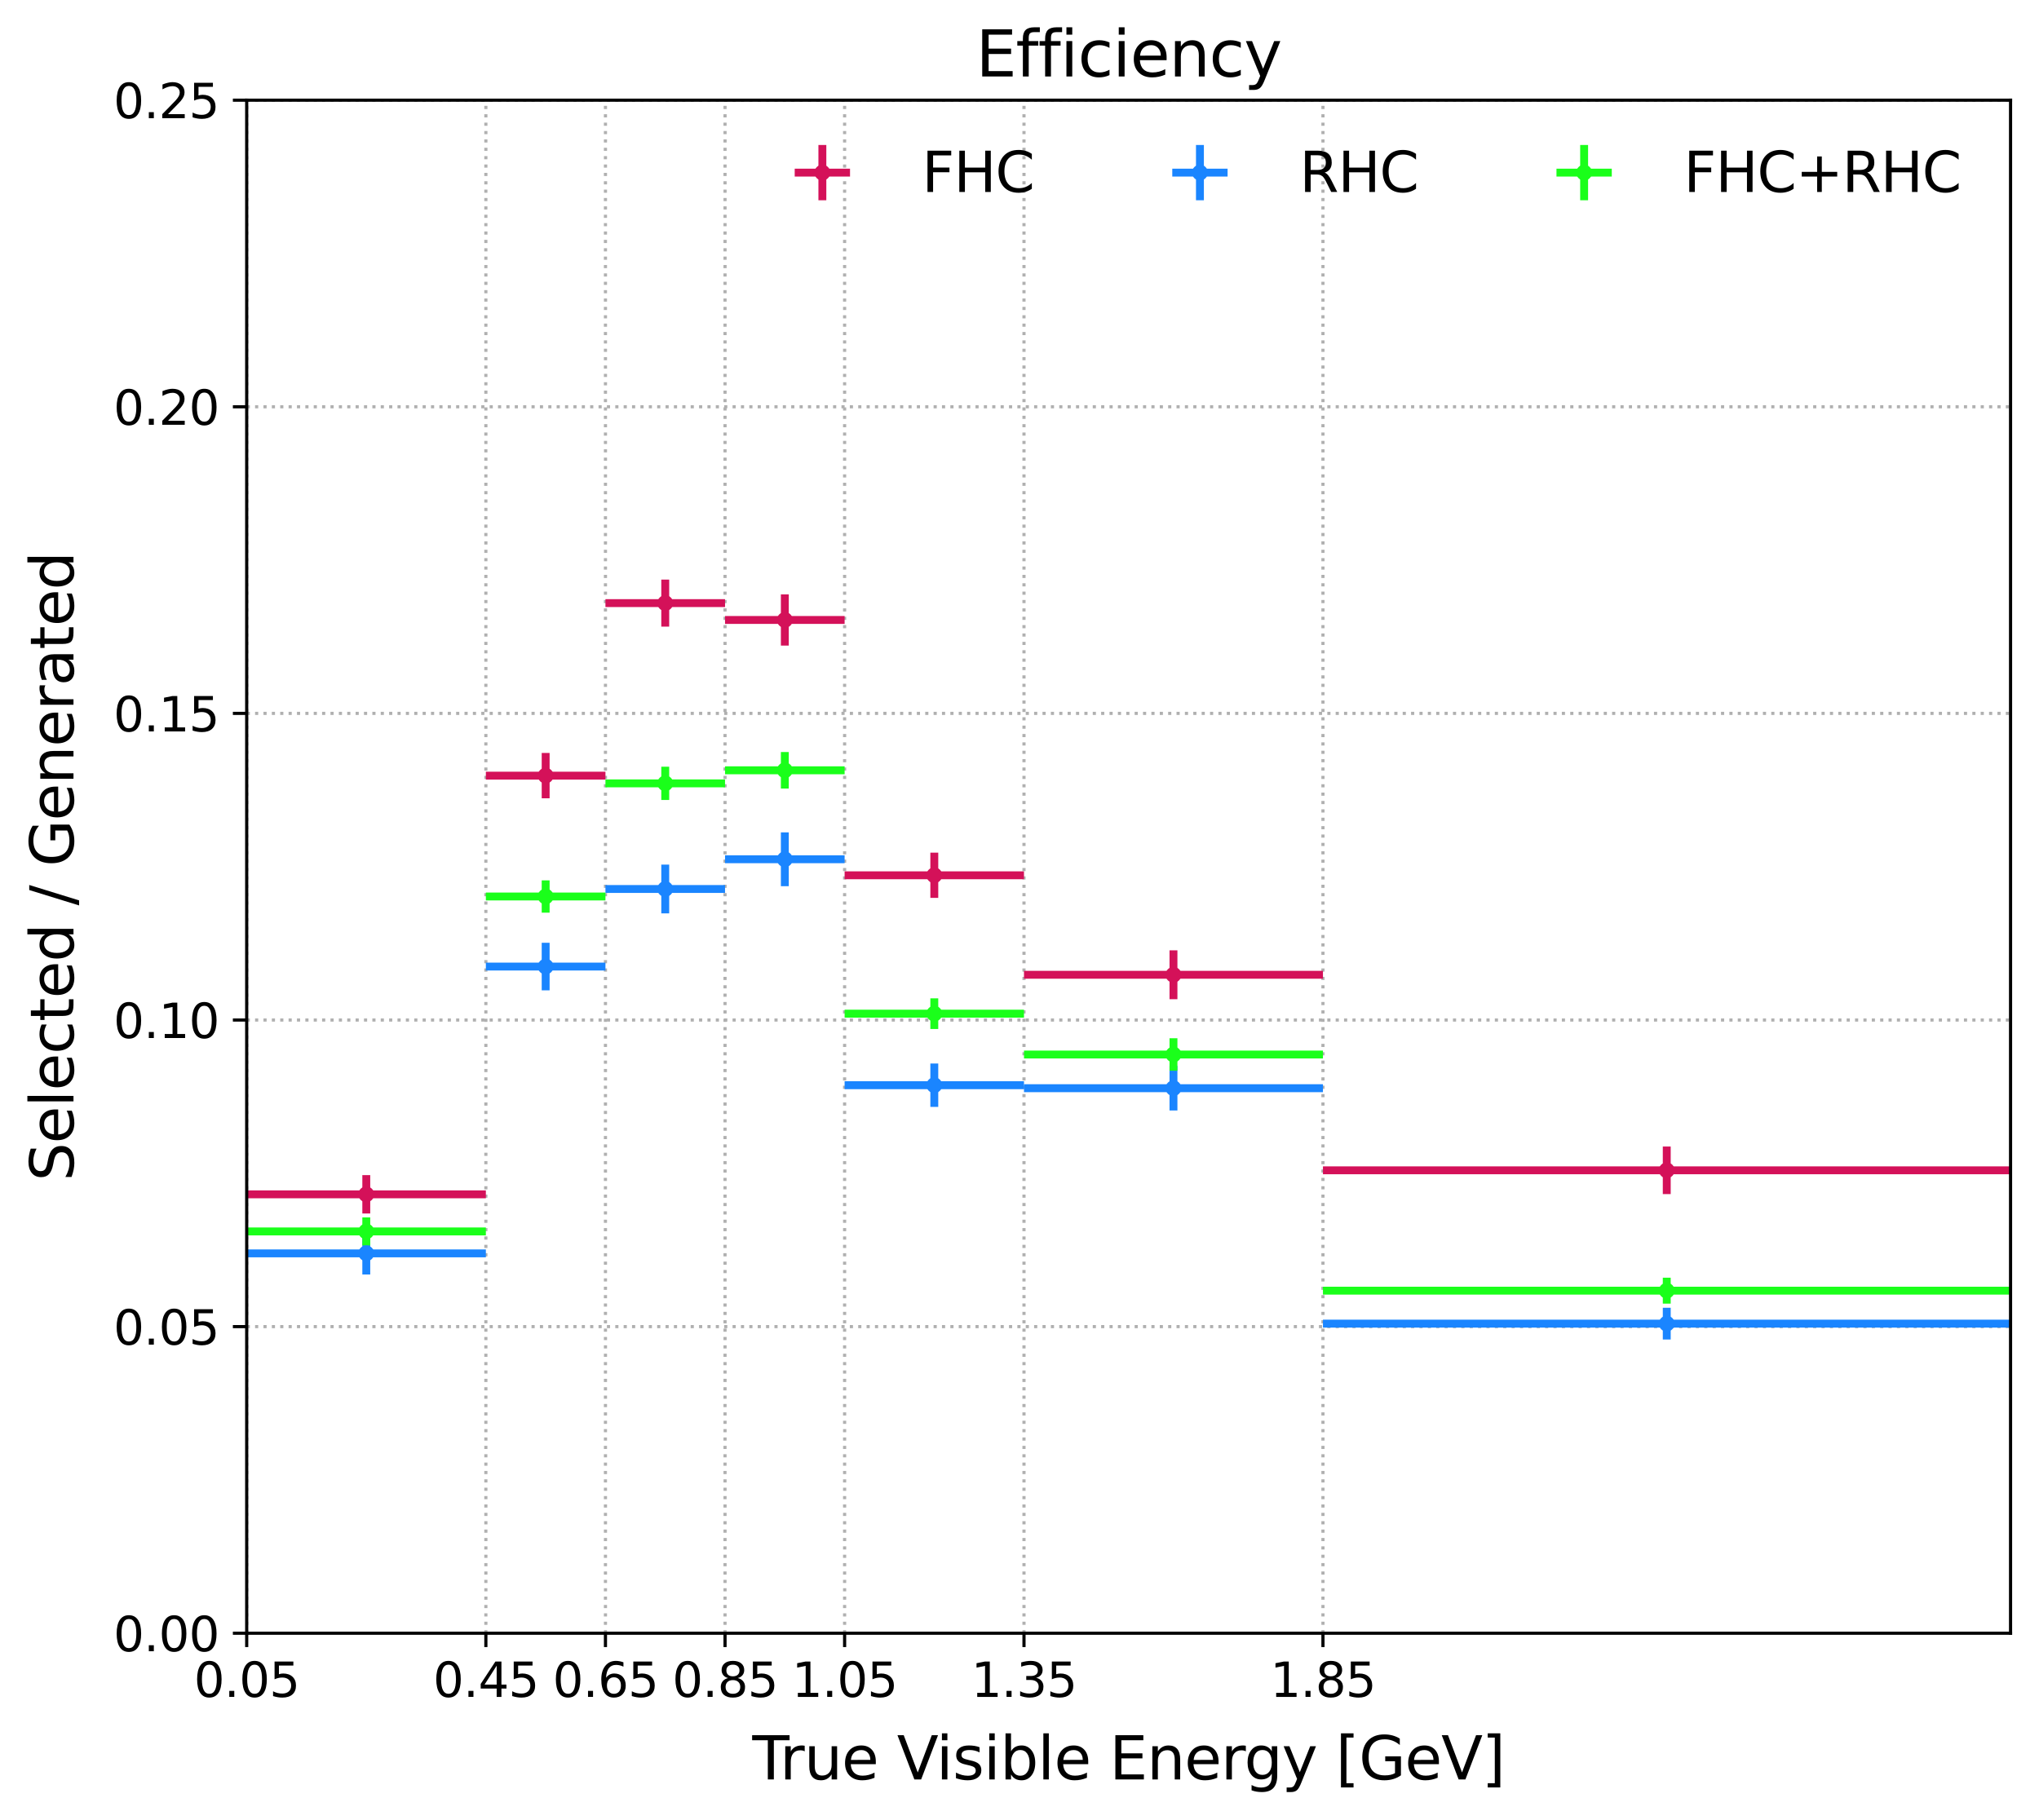 <?xml version="1.0" encoding="utf-8" standalone="no"?>
<!DOCTYPE svg PUBLIC "-//W3C//DTD SVG 1.1//EN"
  "http://www.w3.org/Graphics/SVG/1.1/DTD/svg11.dtd">
<svg xmlns:xlink="http://www.w3.org/1999/xlink" width="516.036pt" height="460.768pt" viewBox="0 0 516.036 460.768" xmlns="http://www.w3.org/2000/svg" version="1.1">
 <defs>
  <style type="text/css">*{stroke-linejoin: round; stroke-linecap: butt}</style>
 </defs>
 <g id="figure_1">
  <g id="patch_1">
   <path d="M 0 460.768 
L 516.036 460.768 
L 516.036 0 
L 0 0 
z
" style="fill: #ffffff"/>
  </g>
  <g id="axes_1">
   <g id="patch_2">
    <path d="M 62.436 413.438 
L 508.836 413.438 
L 508.836 25.358 
L 62.436 25.358 
z
" style="fill: #ffffff"/>
   </g>
   <g id="matplotlib.axis_1">
    <g id="xtick_1">
     <g id="line2d_1">
      <path d="M 62.436 413.438 
L 62.436 25.358 
" clip-path="url(#paed3e47530)" style="fill: none; stroke-dasharray: 0.8,1.32; stroke-dashoffset: 0; stroke: #b0b0b0; stroke-width: 0.8"/>
     </g>
     <g id="line2d_2">
      <defs>
       <path id="m4b8d26e7be" d="M 0 0 
L 0 3.5 
" style="stroke: #000000; stroke-width: 0.8"/>
      </defs>
      <g>
       <use xlink:href="#m4b8d26e7be" x="62.436" y="413.438" style="stroke: #000000; stroke-width: 0.8"/>
      </g>
     </g>
     <g id="text_1">
      <!-- 0.05 -->
      <g transform="translate(49.077 429.556) scale(0.12 -0.12)">
       <defs>
        <path id="DejaVuSans-30" d="M 2034 4250 
Q 1547 4250 1301 3770 
Q 1056 3291 1056 2328 
Q 1056 1369 1301 889 
Q 1547 409 2034 409 
Q 2525 409 2770 889 
Q 3016 1369 3016 2328 
Q 3016 3291 2770 3770 
Q 2525 4250 2034 4250 
z
M 2034 4750 
Q 2819 4750 3233 4129 
Q 3647 3509 3647 2328 
Q 3647 1150 3233 529 
Q 2819 -91 2034 -91 
Q 1250 -91 836 529 
Q 422 1150 422 2328 
Q 422 3509 836 4129 
Q 1250 4750 2034 4750 
z
" transform="scale(0.016)"/>
        <path id="DejaVuSans-2e" d="M 684 794 
L 1344 794 
L 1344 0 
L 684 0 
L 684 794 
z
" transform="scale(0.016)"/>
        <path id="DejaVuSans-35" d="M 691 4666 
L 3169 4666 
L 3169 4134 
L 1269 4134 
L 1269 2991 
Q 1406 3038 1543 3061 
Q 1681 3084 1819 3084 
Q 2600 3084 3056 2656 
Q 3513 2228 3513 1497 
Q 3513 744 3044 326 
Q 2575 -91 1722 -91 
Q 1428 -91 1123 -41 
Q 819 9 494 109 
L 494 744 
Q 775 591 1075 516 
Q 1375 441 1709 441 
Q 2250 441 2565 725 
Q 2881 1009 2881 1497 
Q 2881 1984 2565 2268 
Q 2250 2553 1709 2553 
Q 1456 2553 1204 2497 
Q 953 2441 691 2322 
L 691 4666 
z
" transform="scale(0.016)"/>
       </defs>
       <use xlink:href="#DejaVuSans-30"/>
       <use xlink:href="#DejaVuSans-2e" x="63.623"/>
       <use xlink:href="#DejaVuSans-30" x="95.41"/>
       <use xlink:href="#DejaVuSans-35" x="159.033"/>
      </g>
     </g>
    </g>
    <g id="xtick_2">
     <g id="line2d_3">
      <path d="M 122.965 413.438 
L 122.965 25.358 
" clip-path="url(#paed3e47530)" style="fill: none; stroke-dasharray: 0.8,1.32; stroke-dashoffset: 0; stroke: #b0b0b0; stroke-width: 0.8"/>
     </g>
     <g id="line2d_4">
      <g>
       <use xlink:href="#m4b8d26e7be" x="122.965" y="413.438" style="stroke: #000000; stroke-width: 0.8"/>
      </g>
     </g>
     <g id="text_2">
      <!-- 0.45 -->
      <g transform="translate(109.605 429.556) scale(0.12 -0.12)">
       <defs>
        <path id="DejaVuSans-34" d="M 2419 4116 
L 825 1625 
L 2419 1625 
L 2419 4116 
z
M 2253 4666 
L 3047 4666 
L 3047 1625 
L 3713 1625 
L 3713 1100 
L 3047 1100 
L 3047 0 
L 2419 0 
L 2419 1100 
L 313 1100 
L 313 1709 
L 2253 4666 
z
" transform="scale(0.016)"/>
       </defs>
       <use xlink:href="#DejaVuSans-30"/>
       <use xlink:href="#DejaVuSans-2e" x="63.623"/>
       <use xlink:href="#DejaVuSans-34" x="95.41"/>
       <use xlink:href="#DejaVuSans-35" x="159.033"/>
      </g>
     </g>
    </g>
    <g id="xtick_3">
     <g id="line2d_5">
      <path d="M 153.229 413.438 
L 153.229 25.358 
" clip-path="url(#paed3e47530)" style="fill: none; stroke-dasharray: 0.8,1.32; stroke-dashoffset: 0; stroke: #b0b0b0; stroke-width: 0.8"/>
     </g>
     <g id="line2d_6">
      <g>
       <use xlink:href="#m4b8d26e7be" x="153.229" y="413.438" style="stroke: #000000; stroke-width: 0.8"/>
      </g>
     </g>
     <g id="text_3">
      <!-- 0.65 -->
      <g transform="translate(139.87 429.556) scale(0.12 -0.12)">
       <defs>
        <path id="DejaVuSans-36" d="M 2113 2584 
Q 1688 2584 1439 2293 
Q 1191 2003 1191 1497 
Q 1191 994 1439 701 
Q 1688 409 2113 409 
Q 2538 409 2786 701 
Q 3034 994 3034 1497 
Q 3034 2003 2786 2293 
Q 2538 2584 2113 2584 
z
M 3366 4563 
L 3366 3988 
Q 3128 4100 2886 4159 
Q 2644 4219 2406 4219 
Q 1781 4219 1451 3797 
Q 1122 3375 1075 2522 
Q 1259 2794 1537 2939 
Q 1816 3084 2150 3084 
Q 2853 3084 3261 2657 
Q 3669 2231 3669 1497 
Q 3669 778 3244 343 
Q 2819 -91 2113 -91 
Q 1303 -91 875 529 
Q 447 1150 447 2328 
Q 447 3434 972 4092 
Q 1497 4750 2381 4750 
Q 2619 4750 2861 4703 
Q 3103 4656 3366 4563 
z
" transform="scale(0.016)"/>
       </defs>
       <use xlink:href="#DejaVuSans-30"/>
       <use xlink:href="#DejaVuSans-2e" x="63.623"/>
       <use xlink:href="#DejaVuSans-36" x="95.41"/>
       <use xlink:href="#DejaVuSans-35" x="159.033"/>
      </g>
     </g>
    </g>
    <g id="xtick_4">
     <g id="line2d_7">
      <path d="M 183.494 413.438 
L 183.494 25.358 
" clip-path="url(#paed3e47530)" style="fill: none; stroke-dasharray: 0.8,1.32; stroke-dashoffset: 0; stroke: #b0b0b0; stroke-width: 0.8"/>
     </g>
     <g id="line2d_8">
      <g>
       <use xlink:href="#m4b8d26e7be" x="183.494" y="413.438" style="stroke: #000000; stroke-width: 0.8"/>
      </g>
     </g>
     <g id="text_4">
      <!-- 0.85 -->
      <g transform="translate(170.134 429.556) scale(0.12 -0.12)">
       <defs>
        <path id="DejaVuSans-38" d="M 2034 2216 
Q 1584 2216 1326 1975 
Q 1069 1734 1069 1313 
Q 1069 891 1326 650 
Q 1584 409 2034 409 
Q 2484 409 2743 651 
Q 3003 894 3003 1313 
Q 3003 1734 2745 1975 
Q 2488 2216 2034 2216 
z
M 1403 2484 
Q 997 2584 770 2862 
Q 544 3141 544 3541 
Q 544 4100 942 4425 
Q 1341 4750 2034 4750 
Q 2731 4750 3128 4425 
Q 3525 4100 3525 3541 
Q 3525 3141 3298 2862 
Q 3072 2584 2669 2484 
Q 3125 2378 3379 2068 
Q 3634 1759 3634 1313 
Q 3634 634 3220 271 
Q 2806 -91 2034 -91 
Q 1263 -91 848 271 
Q 434 634 434 1313 
Q 434 1759 690 2068 
Q 947 2378 1403 2484 
z
M 1172 3481 
Q 1172 3119 1398 2916 
Q 1625 2713 2034 2713 
Q 2441 2713 2670 2916 
Q 2900 3119 2900 3481 
Q 2900 3844 2670 4047 
Q 2441 4250 2034 4250 
Q 1625 4250 1398 4047 
Q 1172 3844 1172 3481 
z
" transform="scale(0.016)"/>
       </defs>
       <use xlink:href="#DejaVuSans-30"/>
       <use xlink:href="#DejaVuSans-2e" x="63.623"/>
       <use xlink:href="#DejaVuSans-38" x="95.41"/>
       <use xlink:href="#DejaVuSans-35" x="159.033"/>
      </g>
     </g>
    </g>
    <g id="xtick_5">
     <g id="line2d_9">
      <path d="M 213.758 413.438 
L 213.758 25.358 
" clip-path="url(#paed3e47530)" style="fill: none; stroke-dasharray: 0.8,1.32; stroke-dashoffset: 0; stroke: #b0b0b0; stroke-width: 0.8"/>
     </g>
     <g id="line2d_10">
      <g>
       <use xlink:href="#m4b8d26e7be" x="213.758" y="413.438" style="stroke: #000000; stroke-width: 0.8"/>
      </g>
     </g>
     <g id="text_5">
      <!-- 1.05 -->
      <g transform="translate(200.399 429.556) scale(0.12 -0.12)">
       <defs>
        <path id="DejaVuSans-31" d="M 794 531 
L 1825 531 
L 1825 4091 
L 703 3866 
L 703 4441 
L 1819 4666 
L 2450 4666 
L 2450 531 
L 3481 531 
L 3481 0 
L 794 0 
L 794 531 
z
" transform="scale(0.016)"/>
       </defs>
       <use xlink:href="#DejaVuSans-31"/>
       <use xlink:href="#DejaVuSans-2e" x="63.623"/>
       <use xlink:href="#DejaVuSans-30" x="95.41"/>
       <use xlink:href="#DejaVuSans-35" x="159.033"/>
      </g>
     </g>
    </g>
    <g id="xtick_6">
     <g id="line2d_11">
      <path d="M 259.155 413.438 
L 259.155 25.358 
" clip-path="url(#paed3e47530)" style="fill: none; stroke-dasharray: 0.8,1.32; stroke-dashoffset: 0; stroke: #b0b0b0; stroke-width: 0.8"/>
     </g>
     <g id="line2d_12">
      <g>
       <use xlink:href="#m4b8d26e7be" x="259.155" y="413.438" style="stroke: #000000; stroke-width: 0.8"/>
      </g>
     </g>
     <g id="text_6">
      <!-- 1.35 -->
      <g transform="translate(245.795 429.556) scale(0.12 -0.12)">
       <defs>
        <path id="DejaVuSans-33" d="M 2597 2516 
Q 3050 2419 3304 2112 
Q 3559 1806 3559 1356 
Q 3559 666 3084 287 
Q 2609 -91 1734 -91 
Q 1441 -91 1130 -33 
Q 819 25 488 141 
L 488 750 
Q 750 597 1062 519 
Q 1375 441 1716 441 
Q 2309 441 2620 675 
Q 2931 909 2931 1356 
Q 2931 1769 2642 2001 
Q 2353 2234 1838 2234 
L 1294 2234 
L 1294 2753 
L 1863 2753 
Q 2328 2753 2575 2939 
Q 2822 3125 2822 3475 
Q 2822 3834 2567 4026 
Q 2313 4219 1838 4219 
Q 1578 4219 1281 4162 
Q 984 4106 628 3988 
L 628 4550 
Q 988 4650 1302 4700 
Q 1616 4750 1894 4750 
Q 2613 4750 3031 4423 
Q 3450 4097 3450 3541 
Q 3450 3153 3228 2886 
Q 3006 2619 2597 2516 
z
" transform="scale(0.016)"/>
       </defs>
       <use xlink:href="#DejaVuSans-31"/>
       <use xlink:href="#DejaVuSans-2e" x="63.623"/>
       <use xlink:href="#DejaVuSans-33" x="95.41"/>
       <use xlink:href="#DejaVuSans-35" x="159.033"/>
      </g>
     </g>
    </g>
    <g id="xtick_7">
     <g id="line2d_13">
      <path d="M 334.816 413.438 
L 334.816 25.358 
" clip-path="url(#paed3e47530)" style="fill: none; stroke-dasharray: 0.8,1.32; stroke-dashoffset: 0; stroke: #b0b0b0; stroke-width: 0.8"/>
     </g>
     <g id="line2d_14">
      <g>
       <use xlink:href="#m4b8d26e7be" x="334.816" y="413.438" style="stroke: #000000; stroke-width: 0.8"/>
      </g>
     </g>
     <g id="text_7">
      <!-- 1.85 -->
      <g transform="translate(321.456 429.556) scale(0.12 -0.12)">
       <use xlink:href="#DejaVuSans-31"/>
       <use xlink:href="#DejaVuSans-2e" x="63.623"/>
       <use xlink:href="#DejaVuSans-38" x="95.41"/>
       <use xlink:href="#DejaVuSans-35" x="159.033"/>
      </g>
     </g>
    </g>
    <g id="text_8">
     <!-- True Visible Energy [GeV] -->
     <g transform="translate(190.395 450.449) scale(0.15 -0.15)">
      <defs>
       <path id="DejaVuSans-54" d="M -19 4666 
L 3928 4666 
L 3928 4134 
L 2272 4134 
L 2272 0 
L 1638 0 
L 1638 4134 
L -19 4134 
L -19 4666 
z
" transform="scale(0.016)"/>
       <path id="DejaVuSans-72" d="M 2631 2963 
Q 2534 3019 2420 3045 
Q 2306 3072 2169 3072 
Q 1681 3072 1420 2755 
Q 1159 2438 1159 1844 
L 1159 0 
L 581 0 
L 581 3500 
L 1159 3500 
L 1159 2956 
Q 1341 3275 1631 3429 
Q 1922 3584 2338 3584 
Q 2397 3584 2469 3576 
Q 2541 3569 2628 3553 
L 2631 2963 
z
" transform="scale(0.016)"/>
       <path id="DejaVuSans-75" d="M 544 1381 
L 544 3500 
L 1119 3500 
L 1119 1403 
Q 1119 906 1312 657 
Q 1506 409 1894 409 
Q 2359 409 2629 706 
Q 2900 1003 2900 1516 
L 2900 3500 
L 3475 3500 
L 3475 0 
L 2900 0 
L 2900 538 
Q 2691 219 2414 64 
Q 2138 -91 1772 -91 
Q 1169 -91 856 284 
Q 544 659 544 1381 
z
M 1991 3584 
L 1991 3584 
z
" transform="scale(0.016)"/>
       <path id="DejaVuSans-65" d="M 3597 1894 
L 3597 1613 
L 953 1613 
Q 991 1019 1311 708 
Q 1631 397 2203 397 
Q 2534 397 2845 478 
Q 3156 559 3463 722 
L 3463 178 
Q 3153 47 2828 -22 
Q 2503 -91 2169 -91 
Q 1331 -91 842 396 
Q 353 884 353 1716 
Q 353 2575 817 3079 
Q 1281 3584 2069 3584 
Q 2775 3584 3186 3129 
Q 3597 2675 3597 1894 
z
M 3022 2063 
Q 3016 2534 2758 2815 
Q 2500 3097 2075 3097 
Q 1594 3097 1305 2825 
Q 1016 2553 972 2059 
L 3022 2063 
z
" transform="scale(0.016)"/>
       <path id="DejaVuSans-20" transform="scale(0.016)"/>
       <path id="DejaVuSans-56" d="M 1831 0 
L 50 4666 
L 709 4666 
L 2188 738 
L 3669 4666 
L 4325 4666 
L 2547 0 
L 1831 0 
z
" transform="scale(0.016)"/>
       <path id="DejaVuSans-69" d="M 603 3500 
L 1178 3500 
L 1178 0 
L 603 0 
L 603 3500 
z
M 603 4863 
L 1178 4863 
L 1178 4134 
L 603 4134 
L 603 4863 
z
" transform="scale(0.016)"/>
       <path id="DejaVuSans-73" d="M 2834 3397 
L 2834 2853 
Q 2591 2978 2328 3040 
Q 2066 3103 1784 3103 
Q 1356 3103 1142 2972 
Q 928 2841 928 2578 
Q 928 2378 1081 2264 
Q 1234 2150 1697 2047 
L 1894 2003 
Q 2506 1872 2764 1633 
Q 3022 1394 3022 966 
Q 3022 478 2636 193 
Q 2250 -91 1575 -91 
Q 1294 -91 989 -36 
Q 684 19 347 128 
L 347 722 
Q 666 556 975 473 
Q 1284 391 1588 391 
Q 1994 391 2212 530 
Q 2431 669 2431 922 
Q 2431 1156 2273 1281 
Q 2116 1406 1581 1522 
L 1381 1569 
Q 847 1681 609 1914 
Q 372 2147 372 2553 
Q 372 3047 722 3315 
Q 1072 3584 1716 3584 
Q 2034 3584 2315 3537 
Q 2597 3491 2834 3397 
z
" transform="scale(0.016)"/>
       <path id="DejaVuSans-62" d="M 3116 1747 
Q 3116 2381 2855 2742 
Q 2594 3103 2138 3103 
Q 1681 3103 1420 2742 
Q 1159 2381 1159 1747 
Q 1159 1113 1420 752 
Q 1681 391 2138 391 
Q 2594 391 2855 752 
Q 3116 1113 3116 1747 
z
M 1159 2969 
Q 1341 3281 1617 3432 
Q 1894 3584 2278 3584 
Q 2916 3584 3314 3078 
Q 3713 2572 3713 1747 
Q 3713 922 3314 415 
Q 2916 -91 2278 -91 
Q 1894 -91 1617 61 
Q 1341 213 1159 525 
L 1159 0 
L 581 0 
L 581 4863 
L 1159 4863 
L 1159 2969 
z
" transform="scale(0.016)"/>
       <path id="DejaVuSans-6c" d="M 603 4863 
L 1178 4863 
L 1178 0 
L 603 0 
L 603 4863 
z
" transform="scale(0.016)"/>
       <path id="DejaVuSans-45" d="M 628 4666 
L 3578 4666 
L 3578 4134 
L 1259 4134 
L 1259 2753 
L 3481 2753 
L 3481 2222 
L 1259 2222 
L 1259 531 
L 3634 531 
L 3634 0 
L 628 0 
L 628 4666 
z
" transform="scale(0.016)"/>
       <path id="DejaVuSans-6e" d="M 3513 2113 
L 3513 0 
L 2938 0 
L 2938 2094 
Q 2938 2591 2744 2837 
Q 2550 3084 2163 3084 
Q 1697 3084 1428 2787 
Q 1159 2491 1159 1978 
L 1159 0 
L 581 0 
L 581 3500 
L 1159 3500 
L 1159 2956 
Q 1366 3272 1645 3428 
Q 1925 3584 2291 3584 
Q 2894 3584 3203 3211 
Q 3513 2838 3513 2113 
z
" transform="scale(0.016)"/>
       <path id="DejaVuSans-67" d="M 2906 1791 
Q 2906 2416 2648 2759 
Q 2391 3103 1925 3103 
Q 1463 3103 1205 2759 
Q 947 2416 947 1791 
Q 947 1169 1205 825 
Q 1463 481 1925 481 
Q 2391 481 2648 825 
Q 2906 1169 2906 1791 
z
M 3481 434 
Q 3481 -459 3084 -895 
Q 2688 -1331 1869 -1331 
Q 1566 -1331 1297 -1286 
Q 1028 -1241 775 -1147 
L 775 -588 
Q 1028 -725 1275 -790 
Q 1522 -856 1778 -856 
Q 2344 -856 2625 -561 
Q 2906 -266 2906 331 
L 2906 616 
Q 2728 306 2450 153 
Q 2172 0 1784 0 
Q 1141 0 747 490 
Q 353 981 353 1791 
Q 353 2603 747 3093 
Q 1141 3584 1784 3584 
Q 2172 3584 2450 3431 
Q 2728 3278 2906 2969 
L 2906 3500 
L 3481 3500 
L 3481 434 
z
" transform="scale(0.016)"/>
       <path id="DejaVuSans-79" d="M 2059 -325 
Q 1816 -950 1584 -1140 
Q 1353 -1331 966 -1331 
L 506 -1331 
L 506 -850 
L 844 -850 
Q 1081 -850 1212 -737 
Q 1344 -625 1503 -206 
L 1606 56 
L 191 3500 
L 800 3500 
L 1894 763 
L 2988 3500 
L 3597 3500 
L 2059 -325 
z
" transform="scale(0.016)"/>
       <path id="DejaVuSans-5b" d="M 550 4863 
L 1875 4863 
L 1875 4416 
L 1125 4416 
L 1125 -397 
L 1875 -397 
L 1875 -844 
L 550 -844 
L 550 4863 
z
" transform="scale(0.016)"/>
       <path id="DejaVuSans-47" d="M 3809 666 
L 3809 1919 
L 2778 1919 
L 2778 2438 
L 4434 2438 
L 4434 434 
Q 4069 175 3628 42 
Q 3188 -91 2688 -91 
Q 1594 -91 976 548 
Q 359 1188 359 2328 
Q 359 3472 976 4111 
Q 1594 4750 2688 4750 
Q 3144 4750 3555 4637 
Q 3966 4525 4313 4306 
L 4313 3634 
Q 3963 3931 3569 4081 
Q 3175 4231 2741 4231 
Q 1884 4231 1454 3753 
Q 1025 3275 1025 2328 
Q 1025 1384 1454 906 
Q 1884 428 2741 428 
Q 3075 428 3337 486 
Q 3600 544 3809 666 
z
" transform="scale(0.016)"/>
       <path id="DejaVuSans-5d" d="M 1947 4863 
L 1947 -844 
L 622 -844 
L 622 -397 
L 1369 -397 
L 1369 4416 
L 622 4416 
L 622 4863 
L 1947 4863 
z
" transform="scale(0.016)"/>
      </defs>
      <use xlink:href="#DejaVuSans-54"/>
      <use xlink:href="#DejaVuSans-72" x="46.334"/>
      <use xlink:href="#DejaVuSans-75" x="87.447"/>
      <use xlink:href="#DejaVuSans-65" x="150.826"/>
      <use xlink:href="#DejaVuSans-20" x="212.35"/>
      <use xlink:href="#DejaVuSans-56" x="244.137"/>
      <use xlink:href="#DejaVuSans-69" x="310.295"/>
      <use xlink:href="#DejaVuSans-73" x="338.078"/>
      <use xlink:href="#DejaVuSans-69" x="390.178"/>
      <use xlink:href="#DejaVuSans-62" x="417.961"/>
      <use xlink:href="#DejaVuSans-6c" x="481.438"/>
      <use xlink:href="#DejaVuSans-65" x="509.221"/>
      <use xlink:href="#DejaVuSans-20" x="570.744"/>
      <use xlink:href="#DejaVuSans-45" x="602.531"/>
      <use xlink:href="#DejaVuSans-6e" x="665.715"/>
      <use xlink:href="#DejaVuSans-65" x="729.094"/>
      <use xlink:href="#DejaVuSans-72" x="790.617"/>
      <use xlink:href="#DejaVuSans-67" x="829.98"/>
      <use xlink:href="#DejaVuSans-79" x="893.457"/>
      <use xlink:href="#DejaVuSans-20" x="952.637"/>
      <use xlink:href="#DejaVuSans-5b" x="984.424"/>
      <use xlink:href="#DejaVuSans-47" x="1023.438"/>
      <use xlink:href="#DejaVuSans-65" x="1100.928"/>
      <use xlink:href="#DejaVuSans-56" x="1162.451"/>
      <use xlink:href="#DejaVuSans-5d" x="1230.859"/>
     </g>
    </g>
   </g>
   <g id="matplotlib.axis_2">
    <g id="ytick_1">
     <g id="line2d_15">
      <path d="M 62.436 413.438 
L 508.836 413.438 
" clip-path="url(#paed3e47530)" style="fill: none; stroke-dasharray: 0.8,1.32; stroke-dashoffset: 0; stroke: #b0b0b0; stroke-width: 0.8"/>
     </g>
     <g id="line2d_16">
      <defs>
       <path id="mc2a94d318f" d="M 0 0 
L -3.5 0 
" style="stroke: #000000; stroke-width: 0.8"/>
      </defs>
      <g>
       <use xlink:href="#mc2a94d318f" x="62.436" y="413.438" style="stroke: #000000; stroke-width: 0.8"/>
      </g>
     </g>
     <g id="text_9">
      <!-- 0.00 -->
      <g transform="translate(28.717 417.997) scale(0.12 -0.12)">
       <use xlink:href="#DejaVuSans-30"/>
       <use xlink:href="#DejaVuSans-2e" x="63.623"/>
       <use xlink:href="#DejaVuSans-30" x="95.41"/>
       <use xlink:href="#DejaVuSans-30" x="159.033"/>
      </g>
     </g>
    </g>
    <g id="ytick_2">
     <g id="line2d_17">
      <path d="M 62.436 335.822 
L 508.836 335.822 
" clip-path="url(#paed3e47530)" style="fill: none; stroke-dasharray: 0.8,1.32; stroke-dashoffset: 0; stroke: #b0b0b0; stroke-width: 0.8"/>
     </g>
     <g id="line2d_18">
      <g>
       <use xlink:href="#mc2a94d318f" x="62.436" y="335.822" style="stroke: #000000; stroke-width: 0.8"/>
      </g>
     </g>
     <g id="text_10">
      <!-- 0.05 -->
      <g transform="translate(28.717 340.381) scale(0.12 -0.12)">
       <use xlink:href="#DejaVuSans-30"/>
       <use xlink:href="#DejaVuSans-2e" x="63.623"/>
       <use xlink:href="#DejaVuSans-30" x="95.41"/>
       <use xlink:href="#DejaVuSans-35" x="159.033"/>
      </g>
     </g>
    </g>
    <g id="ytick_3">
     <g id="line2d_19">
      <path d="M 62.436 258.205 
L 508.836 258.205 
" clip-path="url(#paed3e47530)" style="fill: none; stroke-dasharray: 0.8,1.32; stroke-dashoffset: 0; stroke: #b0b0b0; stroke-width: 0.8"/>
     </g>
     <g id="line2d_20">
      <g>
       <use xlink:href="#mc2a94d318f" x="62.436" y="258.205" style="stroke: #000000; stroke-width: 0.8"/>
      </g>
     </g>
     <g id="text_11">
      <!-- 0.10 -->
      <g transform="translate(28.717 262.765) scale(0.12 -0.12)">
       <use xlink:href="#DejaVuSans-30"/>
       <use xlink:href="#DejaVuSans-2e" x="63.623"/>
       <use xlink:href="#DejaVuSans-31" x="95.41"/>
       <use xlink:href="#DejaVuSans-30" x="159.033"/>
      </g>
     </g>
    </g>
    <g id="ytick_4">
     <g id="line2d_21">
      <path d="M 62.436 180.589 
L 508.836 180.589 
" clip-path="url(#paed3e47530)" style="fill: none; stroke-dasharray: 0.8,1.32; stroke-dashoffset: 0; stroke: #b0b0b0; stroke-width: 0.8"/>
     </g>
     <g id="line2d_22">
      <g>
       <use xlink:href="#mc2a94d318f" x="62.436" y="180.589" style="stroke: #000000; stroke-width: 0.8"/>
      </g>
     </g>
     <g id="text_12">
      <!-- 0.15 -->
      <g transform="translate(28.717 185.149) scale(0.12 -0.12)">
       <use xlink:href="#DejaVuSans-30"/>
       <use xlink:href="#DejaVuSans-2e" x="63.623"/>
       <use xlink:href="#DejaVuSans-31" x="95.41"/>
       <use xlink:href="#DejaVuSans-35" x="159.033"/>
      </g>
     </g>
    </g>
    <g id="ytick_5">
     <g id="line2d_23">
      <path d="M 62.436 102.974 
L 508.836 102.974 
" clip-path="url(#paed3e47530)" style="fill: none; stroke-dasharray: 0.8,1.32; stroke-dashoffset: 0; stroke: #b0b0b0; stroke-width: 0.8"/>
     </g>
     <g id="line2d_24">
      <g>
       <use xlink:href="#mc2a94d318f" x="62.436" y="102.974" style="stroke: #000000; stroke-width: 0.8"/>
      </g>
     </g>
     <g id="text_13">
      <!-- 0.20 -->
      <g transform="translate(28.717 107.533) scale(0.12 -0.12)">
       <defs>
        <path id="DejaVuSans-32" d="M 1228 531 
L 3431 531 
L 3431 0 
L 469 0 
L 469 531 
Q 828 903 1448 1529 
Q 2069 2156 2228 2338 
Q 2531 2678 2651 2914 
Q 2772 3150 2772 3378 
Q 2772 3750 2511 3984 
Q 2250 4219 1831 4219 
Q 1534 4219 1204 4116 
Q 875 4013 500 3803 
L 500 4441 
Q 881 4594 1212 4672 
Q 1544 4750 1819 4750 
Q 2544 4750 2975 4387 
Q 3406 4025 3406 3419 
Q 3406 3131 3298 2873 
Q 3191 2616 2906 2266 
Q 2828 2175 2409 1742 
Q 1991 1309 1228 531 
z
" transform="scale(0.016)"/>
       </defs>
       <use xlink:href="#DejaVuSans-30"/>
       <use xlink:href="#DejaVuSans-2e" x="63.623"/>
       <use xlink:href="#DejaVuSans-32" x="95.41"/>
       <use xlink:href="#DejaVuSans-30" x="159.033"/>
      </g>
     </g>
    </g>
    <g id="ytick_6">
     <g id="line2d_25">
      <path d="M 62.436 25.358 
L 508.836 25.358 
" clip-path="url(#paed3e47530)" style="fill: none; stroke-dasharray: 0.8,1.32; stroke-dashoffset: 0; stroke: #b0b0b0; stroke-width: 0.8"/>
     </g>
     <g id="line2d_26">
      <g>
       <use xlink:href="#mc2a94d318f" x="62.436" y="25.358" style="stroke: #000000; stroke-width: 0.8"/>
      </g>
     </g>
     <g id="text_14">
      <!-- 0.25 -->
      <g transform="translate(28.717 29.917) scale(0.12 -0.12)">
       <use xlink:href="#DejaVuSans-30"/>
       <use xlink:href="#DejaVuSans-2e" x="63.623"/>
       <use xlink:href="#DejaVuSans-32" x="95.41"/>
       <use xlink:href="#DejaVuSans-35" x="159.033"/>
      </g>
     </g>
    </g>
    <g id="text_15">
     <!-- Selected / Generated -->
     <g transform="translate(18.598 298.996) rotate(-90) scale(0.15 -0.15)">
      <defs>
       <path id="DejaVuSans-53" d="M 3425 4513 
L 3425 3897 
Q 3066 4069 2747 4153 
Q 2428 4238 2131 4238 
Q 1616 4238 1336 4038 
Q 1056 3838 1056 3469 
Q 1056 3159 1242 3001 
Q 1428 2844 1947 2747 
L 2328 2669 
Q 3034 2534 3370 2195 
Q 3706 1856 3706 1288 
Q 3706 609 3251 259 
Q 2797 -91 1919 -91 
Q 1588 -91 1214 -16 
Q 841 59 441 206 
L 441 856 
Q 825 641 1194 531 
Q 1563 422 1919 422 
Q 2459 422 2753 634 
Q 3047 847 3047 1241 
Q 3047 1584 2836 1778 
Q 2625 1972 2144 2069 
L 1759 2144 
Q 1053 2284 737 2584 
Q 422 2884 422 3419 
Q 422 4038 858 4394 
Q 1294 4750 2059 4750 
Q 2388 4750 2728 4690 
Q 3069 4631 3425 4513 
z
" transform="scale(0.016)"/>
       <path id="DejaVuSans-63" d="M 3122 3366 
L 3122 2828 
Q 2878 2963 2633 3030 
Q 2388 3097 2138 3097 
Q 1578 3097 1268 2742 
Q 959 2388 959 1747 
Q 959 1106 1268 751 
Q 1578 397 2138 397 
Q 2388 397 2633 464 
Q 2878 531 3122 666 
L 3122 134 
Q 2881 22 2623 -34 
Q 2366 -91 2075 -91 
Q 1284 -91 818 406 
Q 353 903 353 1747 
Q 353 2603 823 3093 
Q 1294 3584 2113 3584 
Q 2378 3584 2631 3529 
Q 2884 3475 3122 3366 
z
" transform="scale(0.016)"/>
       <path id="DejaVuSans-74" d="M 1172 4494 
L 1172 3500 
L 2356 3500 
L 2356 3053 
L 1172 3053 
L 1172 1153 
Q 1172 725 1289 603 
Q 1406 481 1766 481 
L 2356 481 
L 2356 0 
L 1766 0 
Q 1100 0 847 248 
Q 594 497 594 1153 
L 594 3053 
L 172 3053 
L 172 3500 
L 594 3500 
L 594 4494 
L 1172 4494 
z
" transform="scale(0.016)"/>
       <path id="DejaVuSans-64" d="M 2906 2969 
L 2906 4863 
L 3481 4863 
L 3481 0 
L 2906 0 
L 2906 525 
Q 2725 213 2448 61 
Q 2172 -91 1784 -91 
Q 1150 -91 751 415 
Q 353 922 353 1747 
Q 353 2572 751 3078 
Q 1150 3584 1784 3584 
Q 2172 3584 2448 3432 
Q 2725 3281 2906 2969 
z
M 947 1747 
Q 947 1113 1208 752 
Q 1469 391 1925 391 
Q 2381 391 2643 752 
Q 2906 1113 2906 1747 
Q 2906 2381 2643 2742 
Q 2381 3103 1925 3103 
Q 1469 3103 1208 2742 
Q 947 2381 947 1747 
z
" transform="scale(0.016)"/>
       <path id="DejaVuSans-2f" d="M 1625 4666 
L 2156 4666 
L 531 -594 
L 0 -594 
L 1625 4666 
z
" transform="scale(0.016)"/>
       <path id="DejaVuSans-61" d="M 2194 1759 
Q 1497 1759 1228 1600 
Q 959 1441 959 1056 
Q 959 750 1161 570 
Q 1363 391 1709 391 
Q 2188 391 2477 730 
Q 2766 1069 2766 1631 
L 2766 1759 
L 2194 1759 
z
M 3341 1997 
L 3341 0 
L 2766 0 
L 2766 531 
Q 2569 213 2275 61 
Q 1981 -91 1556 -91 
Q 1019 -91 701 211 
Q 384 513 384 1019 
Q 384 1609 779 1909 
Q 1175 2209 1959 2209 
L 2766 2209 
L 2766 2266 
Q 2766 2663 2505 2880 
Q 2244 3097 1772 3097 
Q 1472 3097 1187 3025 
Q 903 2953 641 2809 
L 641 3341 
Q 956 3463 1253 3523 
Q 1550 3584 1831 3584 
Q 2591 3584 2966 3190 
Q 3341 2797 3341 1997 
z
" transform="scale(0.016)"/>
      </defs>
      <use xlink:href="#DejaVuSans-53"/>
      <use xlink:href="#DejaVuSans-65" x="63.477"/>
      <use xlink:href="#DejaVuSans-6c" x="125"/>
      <use xlink:href="#DejaVuSans-65" x="152.783"/>
      <use xlink:href="#DejaVuSans-63" x="214.307"/>
      <use xlink:href="#DejaVuSans-74" x="269.287"/>
      <use xlink:href="#DejaVuSans-65" x="308.496"/>
      <use xlink:href="#DejaVuSans-64" x="370.02"/>
      <use xlink:href="#DejaVuSans-20" x="433.496"/>
      <use xlink:href="#DejaVuSans-2f" x="465.283"/>
      <use xlink:href="#DejaVuSans-20" x="498.975"/>
      <use xlink:href="#DejaVuSans-47" x="530.762"/>
      <use xlink:href="#DejaVuSans-65" x="608.252"/>
      <use xlink:href="#DejaVuSans-6e" x="669.775"/>
      <use xlink:href="#DejaVuSans-65" x="733.154"/>
      <use xlink:href="#DejaVuSans-72" x="794.678"/>
      <use xlink:href="#DejaVuSans-61" x="835.791"/>
      <use xlink:href="#DejaVuSans-74" x="897.07"/>
      <use xlink:href="#DejaVuSans-65" x="936.279"/>
      <use xlink:href="#DejaVuSans-64" x="997.803"/>
     </g>
    </g>
   </g>
   <g id="LineCollection_1">
    <path d="M 62.436 302.331 
L 122.965 302.331 
" clip-path="url(#paed3e47530)" style="fill: none; stroke: #d41159; stroke-width: 2"/>
    <path d="M 122.965 196.346 
L 153.229 196.346 
" clip-path="url(#paed3e47530)" style="fill: none; stroke: #d41159; stroke-width: 2"/>
    <path d="M 153.229 152.673 
L 183.494 152.673 
" clip-path="url(#paed3e47530)" style="fill: none; stroke: #d41159; stroke-width: 2"/>
    <path d="M 183.494 156.937 
L 213.758 156.937 
" clip-path="url(#paed3e47530)" style="fill: none; stroke: #d41159; stroke-width: 2"/>
    <path d="M 213.758 221.568 
L 259.155 221.568 
" clip-path="url(#paed3e47530)" style="fill: none; stroke: #d41159; stroke-width: 2"/>
    <path d="M 259.155 246.759 
L 334.816 246.759 
" clip-path="url(#paed3e47530)" style="fill: none; stroke: #d41159; stroke-width: 2"/>
    <path d="M 334.816 296.254 
L 508.836 296.254 
" clip-path="url(#paed3e47530)" style="fill: none; stroke: #d41159; stroke-width: 2"/>
   </g>
   <g id="LineCollection_2">
    <path d="M 92.7 307.184 
L 92.7 297.477 
" clip-path="url(#paed3e47530)" style="fill: none; stroke: #d41159; stroke-width: 2"/>
    <path d="M 138.097 202.084 
L 138.097 190.609 
" clip-path="url(#paed3e47530)" style="fill: none; stroke: #d41159; stroke-width: 2"/>
    <path d="M 168.361 158.628 
L 168.361 146.718 
" clip-path="url(#paed3e47530)" style="fill: none; stroke: #d41159; stroke-width: 2"/>
    <path d="M 198.626 163.419 
L 198.626 150.456 
" clip-path="url(#paed3e47530)" style="fill: none; stroke: #d41159; stroke-width: 2"/>
    <path d="M 236.456 227.29 
L 236.456 215.845 
" clip-path="url(#paed3e47530)" style="fill: none; stroke: #d41159; stroke-width: 2"/>
    <path d="M 296.985 252.943 
L 296.985 240.574 
" clip-path="url(#paed3e47530)" style="fill: none; stroke: #d41159; stroke-width: 2"/>
    <path d="M 421.826 302.272 
L 421.826 290.235 
" clip-path="url(#paed3e47530)" style="fill: none; stroke: #d41159; stroke-width: 2"/>
   </g>
   <g id="LineCollection_3">
    <path d="M 62.436 317.279 
L 122.965 317.279 
" clip-path="url(#paed3e47530)" style="fill: none; stroke: #1a85ff; stroke-width: 2"/>
    <path d="M 122.965 244.676 
L 153.229 244.676 
" clip-path="url(#paed3e47530)" style="fill: none; stroke: #1a85ff; stroke-width: 2"/>
    <path d="M 153.229 225.038 
L 183.494 225.038 
" clip-path="url(#paed3e47530)" style="fill: none; stroke: #1a85ff; stroke-width: 2"/>
    <path d="M 183.494 217.517 
L 213.758 217.517 
" clip-path="url(#paed3e47530)" style="fill: none; stroke: #1a85ff; stroke-width: 2"/>
    <path d="M 213.758 274.71 
L 259.155 274.71 
" clip-path="url(#paed3e47530)" style="fill: none; stroke: #1a85ff; stroke-width: 2"/>
    <path d="M 259.155 275.466 
L 334.816 275.466 
" clip-path="url(#paed3e47530)" style="fill: none; stroke: #1a85ff; stroke-width: 2"/>
    <path d="M 334.816 335.067 
L 508.836 335.067 
" clip-path="url(#paed3e47530)" style="fill: none; stroke: #1a85ff; stroke-width: 2"/>
   </g>
   <g id="LineCollection_4">
    <path d="M 92.7 322.628 
L 92.7 311.931 
" clip-path="url(#paed3e47530)" style="fill: none; stroke: #1a85ff; stroke-width: 2"/>
    <path d="M 138.097 250.694 
L 138.097 238.658 
" clip-path="url(#paed3e47530)" style="fill: none; stroke: #1a85ff; stroke-width: 2"/>
    <path d="M 168.361 231.212 
L 168.361 218.863 
" clip-path="url(#paed3e47530)" style="fill: none; stroke: #1a85ff; stroke-width: 2"/>
    <path d="M 198.626 224.333 
L 198.626 210.702 
" clip-path="url(#paed3e47530)" style="fill: none; stroke: #1a85ff; stroke-width: 2"/>
    <path d="M 236.456 280.197 
L 236.456 269.223 
" clip-path="url(#paed3e47530)" style="fill: none; stroke: #1a85ff; stroke-width: 2"/>
    <path d="M 296.985 281.11 
L 296.985 269.823 
" clip-path="url(#paed3e47530)" style="fill: none; stroke: #1a85ff; stroke-width: 2"/>
    <path d="M 421.826 339.087 
L 421.826 331.047 
" clip-path="url(#paed3e47530)" style="fill: none; stroke: #1a85ff; stroke-width: 2"/>
   </g>
   <g id="LineCollection_5">
    <path d="M 62.436 311.726 
L 122.965 311.726 
" clip-path="url(#paed3e47530)" style="fill: none; stroke: #1aff1a; stroke-width: 2"/>
    <path d="M 122.965 226.941 
L 153.229 226.941 
" clip-path="url(#paed3e47530)" style="fill: none; stroke: #1aff1a; stroke-width: 2"/>
    <path d="M 153.229 198.3 
L 183.494 198.3 
" clip-path="url(#paed3e47530)" style="fill: none; stroke: #1aff1a; stroke-width: 2"/>
    <path d="M 183.494 194.994 
L 213.758 194.994 
" clip-path="url(#paed3e47530)" style="fill: none; stroke: #1aff1a; stroke-width: 2"/>
    <path d="M 213.758 256.601 
L 259.155 256.601 
" clip-path="url(#paed3e47530)" style="fill: none; stroke: #1aff1a; stroke-width: 2"/>
    <path d="M 259.155 266.937 
L 334.816 266.937 
" clip-path="url(#paed3e47530)" style="fill: none; stroke: #1aff1a; stroke-width: 2"/>
    <path d="M 334.816 326.722 
L 508.836 326.722 
" clip-path="url(#paed3e47530)" style="fill: none; stroke: #1aff1a; stroke-width: 2"/>
   </g>
   <g id="LineCollection_6">
    <path d="M 92.7 315.278 
L 92.7 308.174 
" clip-path="url(#paed3e47530)" style="fill: none; stroke: #1aff1a; stroke-width: 2"/>
    <path d="M 138.097 231.028 
L 138.097 222.854 
" clip-path="url(#paed3e47530)" style="fill: none; stroke: #1aff1a; stroke-width: 2"/>
    <path d="M 168.361 202.509 
L 168.361 194.091 
" clip-path="url(#paed3e47530)" style="fill: none; stroke: #1aff1a; stroke-width: 2"/>
    <path d="M 198.626 199.617 
L 198.626 190.37 
" clip-path="url(#paed3e47530)" style="fill: none; stroke: #1aff1a; stroke-width: 2"/>
    <path d="M 236.456 260.488 
L 236.456 252.714 
" clip-path="url(#paed3e47530)" style="fill: none; stroke: #1aff1a; stroke-width: 2"/>
    <path d="M 296.985 271.051 
L 296.985 262.822 
" clip-path="url(#paed3e47530)" style="fill: none; stroke: #1aff1a; stroke-width: 2"/>
    <path d="M 421.826 330.006 
L 421.826 323.439 
" clip-path="url(#paed3e47530)" style="fill: none; stroke: #1aff1a; stroke-width: 2"/>
   </g>
   <g id="line2d_27">
    <defs>
     <path id="m236d0c859b" d="M 0 1.5 
C 0.398 1.5 0.779 1.342 1.061 1.061 
C 1.342 0.779 1.5 0.398 1.5 0 
C 1.5 -0.398 1.342 -0.779 1.061 -1.061 
C 0.779 -1.342 0.398 -1.5 0 -1.5 
C -0.398 -1.5 -0.779 -1.342 -1.061 -1.061 
C -1.342 -0.779 -1.5 -0.398 -1.5 0 
C -1.5 0.398 -1.342 0.779 -1.061 1.061 
C -0.779 1.342 -0.398 1.5 0 1.5 
z
" style="stroke: #d41159"/>
    </defs>
    <g clip-path="url(#paed3e47530)">
     <use xlink:href="#m236d0c859b" x="92.7" y="302.331" style="fill: #d41159; stroke: #d41159"/>
     <use xlink:href="#m236d0c859b" x="138.097" y="196.346" style="fill: #d41159; stroke: #d41159"/>
     <use xlink:href="#m236d0c859b" x="168.361" y="152.673" style="fill: #d41159; stroke: #d41159"/>
     <use xlink:href="#m236d0c859b" x="198.626" y="156.937" style="fill: #d41159; stroke: #d41159"/>
     <use xlink:href="#m236d0c859b" x="236.456" y="221.568" style="fill: #d41159; stroke: #d41159"/>
     <use xlink:href="#m236d0c859b" x="296.985" y="246.759" style="fill: #d41159; stroke: #d41159"/>
     <use xlink:href="#m236d0c859b" x="421.826" y="296.254" style="fill: #d41159; stroke: #d41159"/>
    </g>
   </g>
   <g id="line2d_28">
    <defs>
     <path id="mc2a3ba3981" d="M 0 1.5 
C 0.398 1.5 0.779 1.342 1.061 1.061 
C 1.342 0.779 1.5 0.398 1.5 0 
C 1.5 -0.398 1.342 -0.779 1.061 -1.061 
C 0.779 -1.342 0.398 -1.5 0 -1.5 
C -0.398 -1.5 -0.779 -1.342 -1.061 -1.061 
C -1.342 -0.779 -1.5 -0.398 -1.5 0 
C -1.5 0.398 -1.342 0.779 -1.061 1.061 
C -0.779 1.342 -0.398 1.5 0 1.5 
z
" style="stroke: #1a85ff"/>
    </defs>
    <g clip-path="url(#paed3e47530)">
     <use xlink:href="#mc2a3ba3981" x="92.7" y="317.279" style="fill: #1a85ff; stroke: #1a85ff"/>
     <use xlink:href="#mc2a3ba3981" x="138.097" y="244.676" style="fill: #1a85ff; stroke: #1a85ff"/>
     <use xlink:href="#mc2a3ba3981" x="168.361" y="225.038" style="fill: #1a85ff; stroke: #1a85ff"/>
     <use xlink:href="#mc2a3ba3981" x="198.626" y="217.517" style="fill: #1a85ff; stroke: #1a85ff"/>
     <use xlink:href="#mc2a3ba3981" x="236.456" y="274.71" style="fill: #1a85ff; stroke: #1a85ff"/>
     <use xlink:href="#mc2a3ba3981" x="296.985" y="275.466" style="fill: #1a85ff; stroke: #1a85ff"/>
     <use xlink:href="#mc2a3ba3981" x="421.826" y="335.067" style="fill: #1a85ff; stroke: #1a85ff"/>
    </g>
   </g>
   <g id="line2d_29">
    <defs>
     <path id="mda9533bc36" d="M 0 1.5 
C 0.398 1.5 0.779 1.342 1.061 1.061 
C 1.342 0.779 1.5 0.398 1.5 0 
C 1.5 -0.398 1.342 -0.779 1.061 -1.061 
C 0.779 -1.342 0.398 -1.5 0 -1.5 
C -0.398 -1.5 -0.779 -1.342 -1.061 -1.061 
C -1.342 -0.779 -1.5 -0.398 -1.5 0 
C -1.5 0.398 -1.342 0.779 -1.061 1.061 
C -0.779 1.342 -0.398 1.5 0 1.5 
z
" style="stroke: #1aff1a"/>
    </defs>
    <g clip-path="url(#paed3e47530)">
     <use xlink:href="#mda9533bc36" x="92.7" y="311.726" style="fill: #1aff1a; stroke: #1aff1a"/>
     <use xlink:href="#mda9533bc36" x="138.097" y="226.941" style="fill: #1aff1a; stroke: #1aff1a"/>
     <use xlink:href="#mda9533bc36" x="168.361" y="198.3" style="fill: #1aff1a; stroke: #1aff1a"/>
     <use xlink:href="#mda9533bc36" x="198.626" y="194.994" style="fill: #1aff1a; stroke: #1aff1a"/>
     <use xlink:href="#mda9533bc36" x="236.456" y="256.601" style="fill: #1aff1a; stroke: #1aff1a"/>
     <use xlink:href="#mda9533bc36" x="296.985" y="266.937" style="fill: #1aff1a; stroke: #1aff1a"/>
     <use xlink:href="#mda9533bc36" x="421.826" y="326.722" style="fill: #1aff1a; stroke: #1aff1a"/>
    </g>
   </g>
   <g id="patch_3">
    <path d="M 62.436 413.438 
L 62.436 25.358 
" style="fill: none; stroke: #000000; stroke-width: 0.8; stroke-linejoin: miter; stroke-linecap: square"/>
   </g>
   <g id="patch_4">
    <path d="M 508.836 413.438 
L 508.836 25.358 
" style="fill: none; stroke: #000000; stroke-width: 0.8; stroke-linejoin: miter; stroke-linecap: square"/>
   </g>
   <g id="patch_5">
    <path d="M 62.436 413.438 
L 508.836 413.438 
" style="fill: none; stroke: #000000; stroke-width: 0.8; stroke-linejoin: miter; stroke-linecap: square"/>
   </g>
   <g id="patch_6">
    <path d="M 62.436 25.358 
L 508.836 25.358 
" style="fill: none; stroke: #000000; stroke-width: 0.8; stroke-linejoin: miter; stroke-linecap: square"/>
   </g>
   <g id="text_16">
    <!-- Efficiency -->
    <g transform="translate(246.978 19.358) scale(0.16 -0.16)">
     <defs>
      <path id="DejaVuSans-66" d="M 2375 4863 
L 2375 4384 
L 1825 4384 
Q 1516 4384 1395 4259 
Q 1275 4134 1275 3809 
L 1275 3500 
L 2222 3500 
L 2222 3053 
L 1275 3053 
L 1275 0 
L 697 0 
L 697 3053 
L 147 3053 
L 147 3500 
L 697 3500 
L 697 3744 
Q 697 4328 969 4595 
Q 1241 4863 1831 4863 
L 2375 4863 
z
" transform="scale(0.016)"/>
     </defs>
     <use xlink:href="#DejaVuSans-45"/>
     <use xlink:href="#DejaVuSans-66" x="63.184"/>
     <use xlink:href="#DejaVuSans-66" x="98.389"/>
     <use xlink:href="#DejaVuSans-69" x="133.594"/>
     <use xlink:href="#DejaVuSans-63" x="161.377"/>
     <use xlink:href="#DejaVuSans-69" x="216.357"/>
     <use xlink:href="#DejaVuSans-65" x="244.141"/>
     <use xlink:href="#DejaVuSans-6e" x="305.664"/>
     <use xlink:href="#DejaVuSans-63" x="369.043"/>
     <use xlink:href="#DejaVuSans-79" x="424.023"/>
    </g>
   </g>
   <g id="legend_1">
    <g id="LineCollection_7">
     <path d="M 201.127 43.695 
L 215.127 43.695 
" style="fill: none; stroke: #d41159; stroke-width: 2"/>
    </g>
    <g id="LineCollection_8">
     <path d="M 208.127 50.695 
L 208.127 36.695 
" style="fill: none; stroke: #d41159; stroke-width: 2"/>
    </g>
    <g id="line2d_30"/>
    <g id="line2d_31">
     <g>
      <use xlink:href="#m236d0c859b" x="208.127" y="43.695" style="fill: #d41159; stroke: #d41159"/>
     </g>
    </g>
    <g id="text_17">
     <!-- FHC -->
     <g transform="translate(233.327 48.595) scale(0.14 -0.14)">
      <defs>
       <path id="DejaVuSans-46" d="M 628 4666 
L 3309 4666 
L 3309 4134 
L 1259 4134 
L 1259 2759 
L 3109 2759 
L 3109 2228 
L 1259 2228 
L 1259 0 
L 628 0 
L 628 4666 
z
" transform="scale(0.016)"/>
       <path id="DejaVuSans-48" d="M 628 4666 
L 1259 4666 
L 1259 2753 
L 3553 2753 
L 3553 4666 
L 4184 4666 
L 4184 0 
L 3553 0 
L 3553 2222 
L 1259 2222 
L 1259 0 
L 628 0 
L 628 4666 
z
" transform="scale(0.016)"/>
       <path id="DejaVuSans-43" d="M 4122 4306 
L 4122 3641 
Q 3803 3938 3442 4084 
Q 3081 4231 2675 4231 
Q 1875 4231 1450 3742 
Q 1025 3253 1025 2328 
Q 1025 1406 1450 917 
Q 1875 428 2675 428 
Q 3081 428 3442 575 
Q 3803 722 4122 1019 
L 4122 359 
Q 3791 134 3420 21 
Q 3050 -91 2638 -91 
Q 1578 -91 968 557 
Q 359 1206 359 2328 
Q 359 3453 968 4101 
Q 1578 4750 2638 4750 
Q 3056 4750 3426 4639 
Q 3797 4528 4122 4306 
z
" transform="scale(0.016)"/>
      </defs>
      <use xlink:href="#DejaVuSans-46"/>
      <use xlink:href="#DejaVuSans-48" x="57.52"/>
      <use xlink:href="#DejaVuSans-43" x="132.715"/>
     </g>
    </g>
    <g id="LineCollection_9">
     <path d="M 296.683 43.695 
L 310.683 43.695 
" style="fill: none; stroke: #1a85ff; stroke-width: 2"/>
    </g>
    <g id="LineCollection_10">
     <path d="M 303.683 50.695 
L 303.683 36.695 
" style="fill: none; stroke: #1a85ff; stroke-width: 2"/>
    </g>
    <g id="line2d_32"/>
    <g id="line2d_33">
     <g>
      <use xlink:href="#mc2a3ba3981" x="303.683" y="43.695" style="fill: #1a85ff; stroke: #1a85ff"/>
     </g>
    </g>
    <g id="text_18">
     <!-- RHC -->
     <g transform="translate(328.883 48.595) scale(0.14 -0.14)">
      <defs>
       <path id="DejaVuSans-52" d="M 2841 2188 
Q 3044 2119 3236 1894 
Q 3428 1669 3622 1275 
L 4263 0 
L 3584 0 
L 2988 1197 
Q 2756 1666 2539 1819 
Q 2322 1972 1947 1972 
L 1259 1972 
L 1259 0 
L 628 0 
L 628 4666 
L 2053 4666 
Q 2853 4666 3247 4331 
Q 3641 3997 3641 3322 
Q 3641 2881 3436 2590 
Q 3231 2300 2841 2188 
z
M 1259 4147 
L 1259 2491 
L 2053 2491 
Q 2509 2491 2742 2702 
Q 2975 2913 2975 3322 
Q 2975 3731 2742 3939 
Q 2509 4147 2053 4147 
L 1259 4147 
z
" transform="scale(0.016)"/>
      </defs>
      <use xlink:href="#DejaVuSans-52"/>
      <use xlink:href="#DejaVuSans-48" x="69.482"/>
      <use xlink:href="#DejaVuSans-43" x="144.678"/>
     </g>
    </g>
    <g id="LineCollection_11">
     <path d="M 393.916 43.695 
L 407.916 43.695 
" style="fill: none; stroke: #1aff1a; stroke-width: 2"/>
    </g>
    <g id="LineCollection_12">
     <path d="M 400.916 50.695 
L 400.916 36.695 
" style="fill: none; stroke: #1aff1a; stroke-width: 2"/>
    </g>
    <g id="line2d_34"/>
    <g id="line2d_35">
     <g>
      <use xlink:href="#mda9533bc36" x="400.916" y="43.695" style="fill: #1aff1a; stroke: #1aff1a"/>
     </g>
    </g>
    <g id="text_19">
     <!-- FHC+RHC -->
     <g transform="translate(426.116 48.595) scale(0.14 -0.14)">
      <defs>
       <path id="DejaVuSans-2b" d="M 2944 4013 
L 2944 2272 
L 4684 2272 
L 4684 1741 
L 2944 1741 
L 2944 0 
L 2419 0 
L 2419 1741 
L 678 1741 
L 678 2272 
L 2419 2272 
L 2419 4013 
L 2944 4013 
z
" transform="scale(0.016)"/>
      </defs>
      <use xlink:href="#DejaVuSans-46"/>
      <use xlink:href="#DejaVuSans-48" x="57.52"/>
      <use xlink:href="#DejaVuSans-43" x="132.715"/>
      <use xlink:href="#DejaVuSans-2b" x="202.539"/>
      <use xlink:href="#DejaVuSans-52" x="286.328"/>
      <use xlink:href="#DejaVuSans-48" x="355.811"/>
      <use xlink:href="#DejaVuSans-43" x="431.006"/>
     </g>
    </g>
   </g>
  </g>
 </g>
 <defs>
  <clipPath id="paed3e47530">
   <rect x="62.436" y="25.358" width="446.4" height="388.08"/>
  </clipPath>
 </defs>
</svg>
